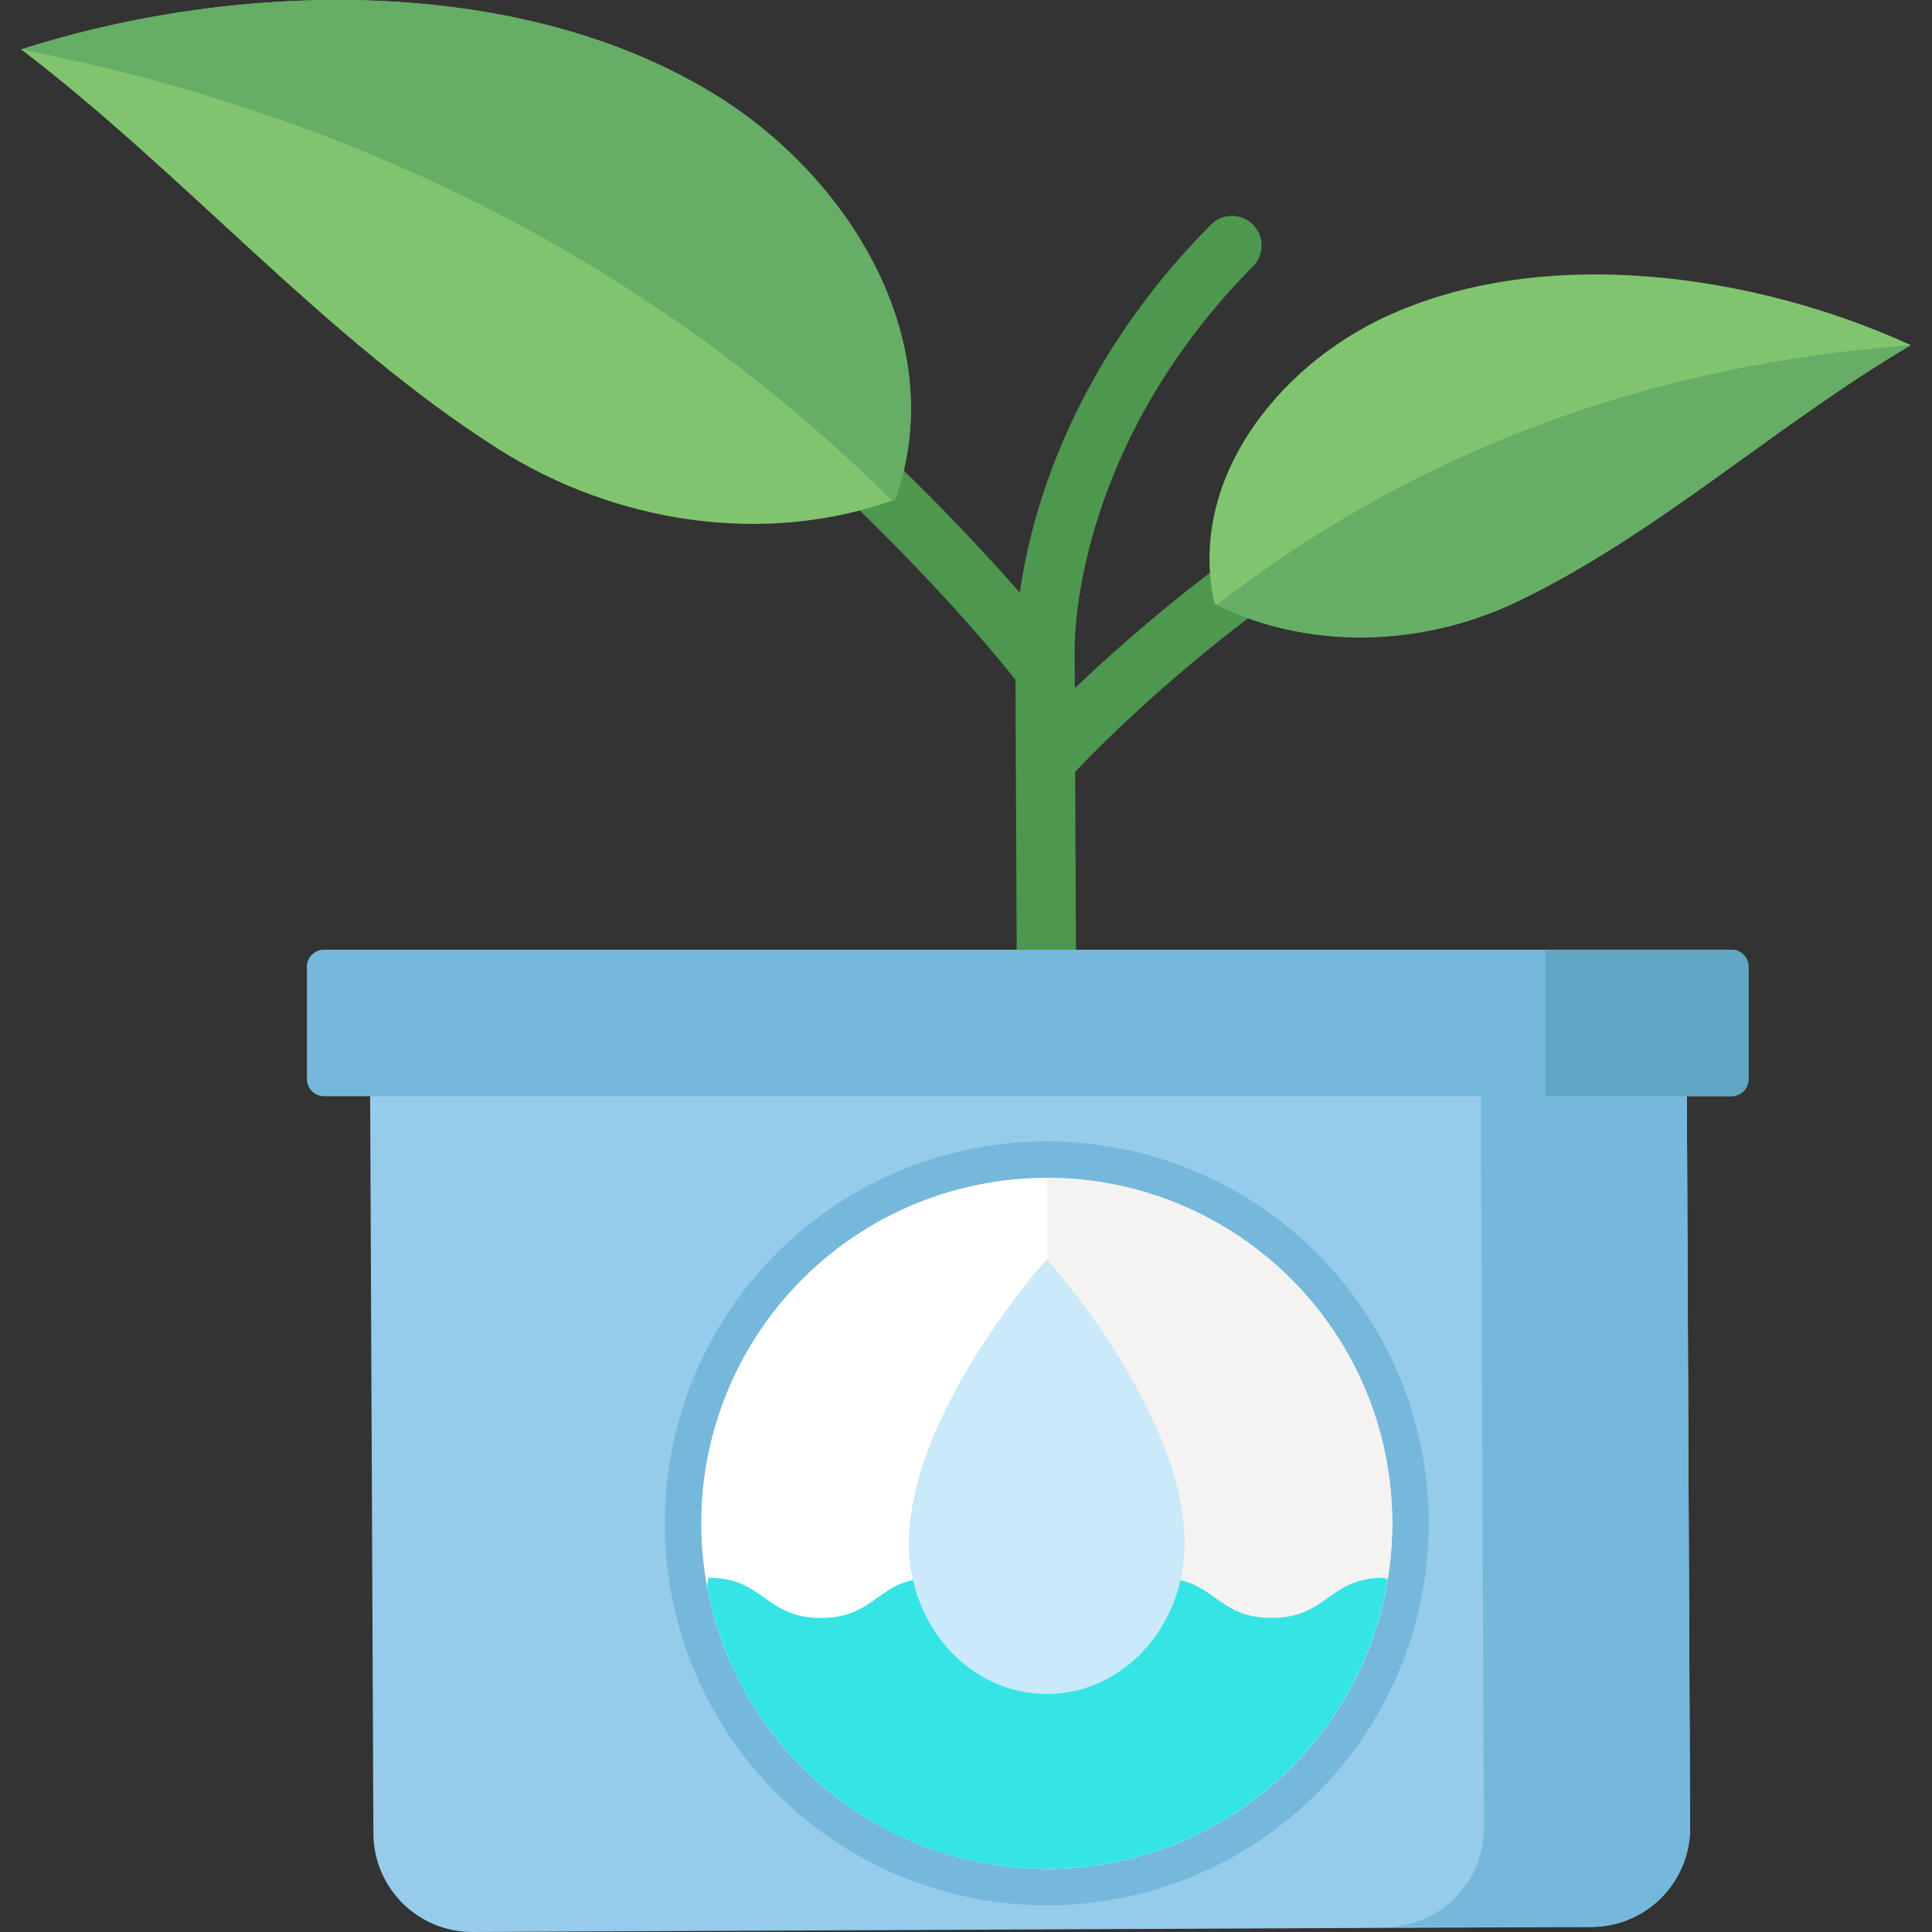 <?xml version="1.0" encoding="iso-8859-1"?>
<!-- Generator: Adobe Illustrator 19.0.0, SVG Export Plug-In . SVG Version: 6.00 Build 0)  -->
<svg version="1.1" id="Capa_1" xmlns="http://www.w3.org/2000/svg" xmlns:xlink="http://www.w3.org/1999/xlink" x="0px" y="0px"
	 viewBox="0 0 512 512" style="enable-background:new 0 0 512 512;" xml:space="preserve">
<rect x="0" y="0" width="512" height="512" fill="#333333" stroke="none"/>
<path style="fill:#4D984E;" d="M349.111,141.54c-2.395-3.617-7.27-4.607-10.886-2.211c-7.067,4.68-14.072,9.716-20.821,14.965
	c-12.565,9.777-23.744,19.649-32.571,28.096l-0.042-9.618c0-0.068-0.002-0.156-0.004-0.224c-0.004-0.133-0.334-13.443,5.333-32.595
	c5.207-17.598,16.71-43.918,41.936-69.367c3.054-3.082,3.033-8.054-0.048-11.108c-3.083-3.056-8.056-3.03-11.108,0.048
	c-36.964,37.291-47.62,76.299-50.65,97.523c-8.313-9.504-17.683-19.433-28.019-29.679c-13.162-13.048-27.209-25.327-41.75-36.496
	c-3.442-2.642-8.372-1.995-11.014,1.445c-2.642,3.441-1.995,8.371,1.445,11.014c14.02,10.768,27.565,22.609,40.26,35.194
	c14.827,14.696,27.577,28.677,37.943,41.596l0.611,139.193c0.019,4.326,3.532,7.82,7.854,7.82c0.012,0,0.024,0,0.036,0
	c4.338-0.019,7.84-3.551,7.82-7.89L284.93,204.56c8.616-9.179,23.972-23.746,42.121-37.866c6.434-5.007,13.112-9.806,19.849-14.268
	C350.516,150.031,351.506,145.157,349.111,141.54z"/>
<path style="fill:#96CBEB;" d="M421.796,510.65L125.274,512c-14.473,0.064-26.257-11.617-26.321-26.09l-0.949-215.812l348.933-1.58
	l0.949,215.812C447.95,498.803,436.269,510.587,421.796,510.65z"/>
<g>
	<path style="fill:#75B8DB;" d="M446.938,268.518l-54.625,0.247l0.947,215.564c0.064,14.473-11.617,26.257-26.09,26.321h54.626
		c14.473-0.064,26.154-11.848,26.09-26.321L446.938,268.518z"/>
	<path style="fill:#75B8DB;" d="M458.86,290.497H85.85c-2.496,0-4.52-2.023-4.52-4.52V256.2c0-2.496,2.023-4.52,4.52-4.52h373.01
		c2.496,0,4.52,2.023,4.52,4.52v29.778C463.38,288.474,461.356,290.497,458.86,290.497z"/>
</g>
<path style="fill:#60A7C6;" d="M458.86,251.68h-49.332v38.817h49.332c2.496,0,4.52-2.024,4.52-4.52V256.2
	C463.38,253.703,461.356,251.68,458.86,251.68z"/>
<g>
	<path style="fill:#80C56E;" d="M5.617,13.102C49.07,46.199,86.306,89.974,132.188,119.064
		c30.707,19.469,70.371,25.855,105.063,13.313c14.782-41.715-12.01-84.915-46.888-106.752C138.12-7.084,62.888-5.258,5.617,13.102z"
		/>
	<path style="fill:#80C56E;" d="M506.383,91.471c-35.583,20.901-67.467,50.373-104.51,68.049
		c-24.791,11.83-55.119,13.038-80.009,0.497c-7.32-32.625,16.678-62.608,44.812-75.838
		C408.818,64.362,465.083,72.527,506.383,91.471z"/>
</g>
<g>
	<path style="fill:#66AD66;" d="M190.363,25.625C138.12-7.084,62.888-5.258,5.617,13.102
		C95.148,30.695,173.216,70.14,236.41,132.666c0.28-0.099,0.562-0.188,0.841-0.289C252.034,90.663,225.241,47.463,190.363,25.625z"
		/>
	<path style="fill:#66AD66;" d="M322.47,160.309c24.775,12.22,54.812,10.945,79.404-0.789
		c37.043-17.676,68.927-47.148,104.51-68.049C437.638,96.581,375.518,119.117,322.47,160.309z"/>
</g>
<circle style="fill:#75B8DB;" cx="277.4" cy="403.7" r="101.23"/>
<circle style="fill:#FFFFFF;" cx="277.4" cy="403.7" r="91.57"/>
<path style="fill:#F4F3F2;" d="M368.969,403.704c0-50.57-40.995-91.565-91.566-91.565V495.27
	C327.974,495.269,368.969,454.274,368.969,403.704z"/>
<path style="fill:#35E5E5;" d="M187.407,420.526c7.902,42.531,45.176,74.743,89.997,74.743c45.509,0,83.245-33.206,90.347-76.706
	l-0.921-0.445c-14.929,0-14.929,10.643-29.859,10.643c-14.929,0-14.929-10.643-29.859-10.643c-14.927,0-14.927,10.643-29.855,10.643
	c-14.927,0-14.927-10.643-29.853-10.643c-14.927,0-14.927,10.643-29.854,10.643c-14.926,0-14.926-10.643-29.853-10.643
	L187.407,420.526z"/>
<path style="fill:#CAE9F9;" d="M277.403,333.713c0,0-36.538,40.514-36.538,75.362c0,22.012,16.359,39.856,36.538,39.856
	c20.179,0,36.538-17.844,36.538-39.856C313.941,374.227,277.403,333.713,277.403,333.713z"/>
<g>
</g>
<g>
</g>
<g>
</g>
<g>
</g>
<g>
</g>
<g>
</g>
<g>
</g>
<g>
</g>
<g>
</g>
<g>
</g>
<g>
</g>
<g>
</g>
<g>
</g>
<g>
</g>
<g>
</g>
</svg>
